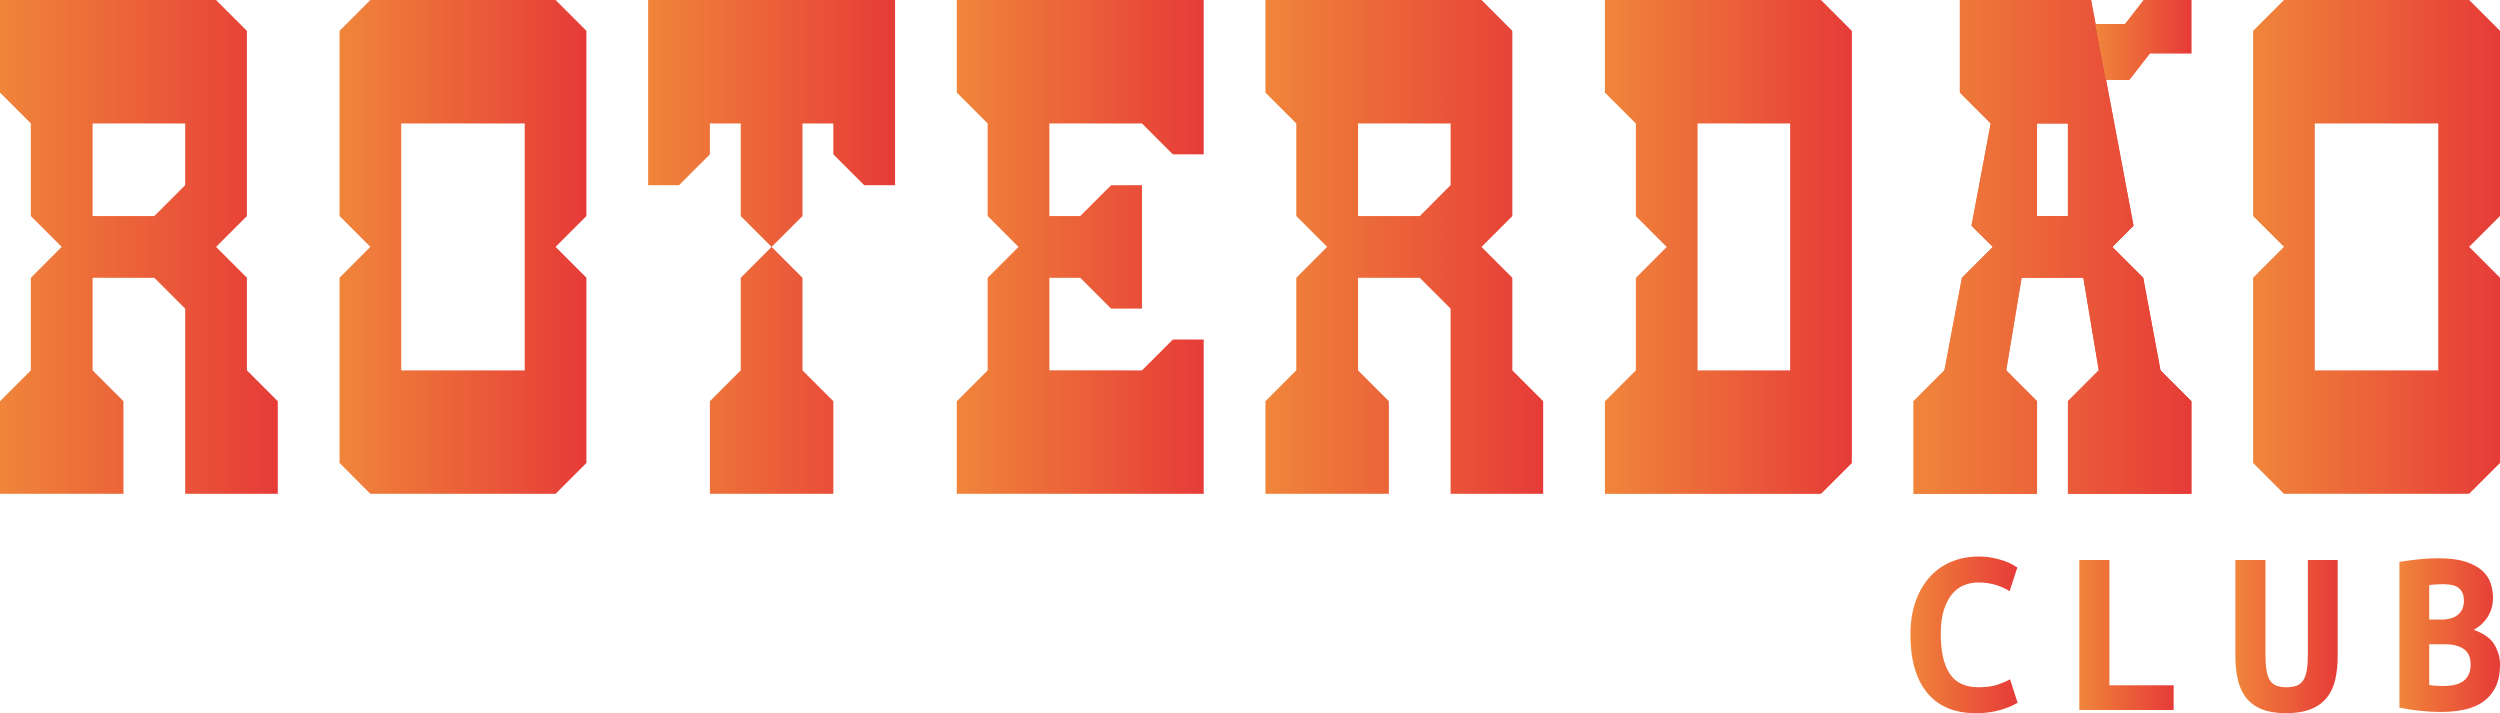<?xml version="1.0" encoding="UTF-8"?>
<svg id="Layer_2" data-name="Layer 2" xmlns="http://www.w3.org/2000/svg" xmlns:xlink="http://www.w3.org/1999/xlink" viewBox="0 0 1080 308.09">
  <defs>
    <style>
      .cls-1 {
        fill: url(#New_Gradient_Swatch_4-11);
      }

      .cls-1, .cls-2, .cls-3, .cls-4, .cls-5, .cls-6, .cls-7, .cls-8, .cls-9, .cls-10, .cls-11, .cls-12, .cls-13, .cls-14, .cls-15 {
        stroke-width: 0px;
      }

      .cls-2 {
        fill: url(#New_Gradient_Swatch_4-13);
      }

      .cls-3 {
        fill: url(#New_Gradient_Swatch_4-8);
      }

      .cls-4 {
        fill: url(#New_Gradient_Swatch_4-14);
      }

      .cls-5 {
        fill: url(#New_Gradient_Swatch_4-10);
      }

      .cls-6, .cls-16 {
        fill: url(#New_Gradient_Swatch_4);
      }

      .cls-7 {
        fill: url(#New_Gradient_Swatch_4-12);
      }

      .cls-17 {
        clip-path: url(#clippath-1);
      }

      .cls-8 {
        fill: url(#New_Gradient_Swatch_4-16);
      }

      .cls-9 {
        fill: url(#New_Gradient_Swatch_4-2);
      }

      .cls-10 {
        fill: url(#New_Gradient_Swatch_4-6);
      }

      .cls-18 {
        fill: url(#New_Gradient_Swatch_4-3);
      }

      .cls-11 {
        fill: url(#New_Gradient_Swatch_4-7);
      }

      .cls-19 {
        clip-path: url(#clippath);
      }

      .cls-12 {
        fill: url(#New_Gradient_Swatch_4-4);
      }

      .cls-13 {
        fill: url(#New_Gradient_Swatch_4-15);
      }

      .cls-14 {
        fill: url(#New_Gradient_Swatch_4-5);
      }

      .cls-15 {
        fill: url(#New_Gradient_Swatch_4-9);
      }
    </style>
    <linearGradient id="New_Gradient_Swatch_4" data-name="New Gradient Swatch 4" x1="826.67" y1="106.67" x2="946.67" y2="106.67" gradientUnits="userSpaceOnUse">
      <stop offset="0" stop-color="#f0853a"/>
      <stop offset="1" stop-color="#e63b38"/>
    </linearGradient>
    <clipPath id="clippath">
      <path class="cls-6" d="M893.33,53.34v40h-13.34v-40h13.34ZM946.66,173.33l-13.33-13.33-7.46-40-13.35-13.32,9.16-9.16-11.85-62.98-4.55-24.19L903.33,0h-56.67v40l13.33,13.33h0l-8.3,44.2,9.23,9.14-13.35,13.31-7.57,40-13.33,13.33v40h53.33v-40l-13.33-13.33,6.67-40h26.66l6.67,40-13.33,13.33v40s53.34,0,53.34,0v-40Z"/>
    </clipPath>
    <linearGradient id="New_Gradient_Swatch_4-2" data-name="New Gradient Swatch 4" x1="826.67" y1="106.67" x2="946.67" y2="106.67" xlink:href="#New_Gradient_Swatch_4"/>
    <linearGradient id="New_Gradient_Swatch_4-3" data-name="New Gradient Swatch 4" x1="905.27" y1="17.27" x2="946.66" y2="17.27" xlink:href="#New_Gradient_Swatch_4"/>
    <linearGradient id="New_Gradient_Swatch_4-4" data-name="New Gradient Swatch 4" x1="905.27" y1="17.27" x2="946.66" y2="17.27" xlink:href="#New_Gradient_Swatch_4"/>
    <clipPath id="clippath-1">
      <polygon class="cls-12" points="946.66 0 926.12 0 918.06 10.36 905.27 10.36 909.83 34.54 919.84 34.54 928.78 23.03 946.66 23.03 946.66 0"/>
    </clipPath>
    <linearGradient id="New_Gradient_Swatch_4-5" data-name="New Gradient Swatch 4" x1="905.27" y1="17.27" x2="946.66" y2="17.27" xlink:href="#New_Gradient_Swatch_4"/>
    <linearGradient id="New_Gradient_Swatch_4-6" data-name="New Gradient Swatch 4" x1="973.33" y1="106.67" x2="1080" y2="106.67" xlink:href="#New_Gradient_Swatch_4"/>
    <linearGradient id="New_Gradient_Swatch_4-7" data-name="New Gradient Swatch 4" x1="146.67" y1="106.67" x2="253.33" y2="106.67" xlink:href="#New_Gradient_Swatch_4"/>
    <linearGradient id="New_Gradient_Swatch_4-8" data-name="New Gradient Swatch 4" x1="280" y1="106.67" x2="386.67" y2="106.67" xlink:href="#New_Gradient_Swatch_4"/>
    <linearGradient id="New_Gradient_Swatch_4-9" data-name="New Gradient Swatch 4" x1="413.33" y1="106.67" x2="520" y2="106.67" xlink:href="#New_Gradient_Swatch_4"/>
    <linearGradient id="New_Gradient_Swatch_4-10" data-name="New Gradient Swatch 4" x1="546.67" y1="106.67" x2="666.67" y2="106.67" xlink:href="#New_Gradient_Swatch_4"/>
    <linearGradient id="New_Gradient_Swatch_4-11" data-name="New Gradient Swatch 4" x1="0" y1="106.67" x2="120" y2="106.67" xlink:href="#New_Gradient_Swatch_4"/>
    <linearGradient id="New_Gradient_Swatch_4-12" data-name="New Gradient Swatch 4" x1="693.33" y1="106.67" x2="800" y2="106.67" xlink:href="#New_Gradient_Swatch_4"/>
    <linearGradient id="New_Gradient_Swatch_4-13" data-name="New Gradient Swatch 4" x1="-6170.31" y1="-2223.22" x2="-6170.31" y2="-2269.51" gradientTransform="translate(-1397.9 6444.57) rotate(90)" xlink:href="#New_Gradient_Swatch_4"/>
    <linearGradient id="New_Gradient_Swatch_4-14" data-name="New Gradient Swatch 4" x1="-6170.25" y1="-2296.18" x2="-6170.25" y2="-2336.92" gradientTransform="translate(-1397.9 6444.57) rotate(90)" xlink:href="#New_Gradient_Swatch_4"/>
    <linearGradient id="New_Gradient_Swatch_4-15" data-name="New Gradient Swatch 4" x1="-6169.57" y1="-2363.58" x2="-6169.57" y2="-2407.78" gradientTransform="translate(-1397.9 6444.57) rotate(90)" xlink:href="#New_Gradient_Swatch_4"/>
    <linearGradient id="New_Gradient_Swatch_4-16" data-name="New Gradient Swatch 4" x1="-6170.2" y1="-2434.44" x2="-6170.2" y2="-2477.9" gradientTransform="translate(-1397.9 6444.57) rotate(90)" xlink:href="#New_Gradient_Swatch_4"/>
  </defs>
  <g id="Layer_1-2" data-name="Layer 1">
    <g>
      <g>
        <g>
          <g>
            <path class="cls-16" d="M893.33,53.34v40h-13.34v-40h13.34ZM946.66,173.33l-13.33-13.33-7.46-40-13.35-13.32,9.16-9.16-11.85-62.98-4.55-24.19L903.33,0h-56.67v40l13.33,13.33h0l-8.3,44.2,9.23,9.14-13.35,13.31-7.57,40-13.33,13.33v40h53.33v-40l-13.33-13.33,6.67-40h26.66l6.67,40-13.33,13.33v40s53.34,0,53.34,0v-40Z"/>
            <g class="cls-19">
              <rect class="cls-9" x="826.67" y="0" width="120" height="213.32"/>
            </g>
          </g>
          <g>
            <polygon class="cls-18" points="946.66 0 926.12 0 918.06 10.36 905.27 10.36 909.83 34.54 919.84 34.54 928.78 23.03 946.66 23.03 946.66 0"/>
            <g class="cls-17">
              <rect class="cls-14" x="905.27" width="41.38" height="34.54"/>
            </g>
          </g>
        </g>
        <path class="cls-10" d="M1080,93.33V13.32l-13.33-13.32h-80l-13.32,13.32v80.01l13.32,13.31-13.32,13.35v80l13.32,13.33h80s13.34-13.33,13.34-13.33v-80l-13.34-13.35,13.33-13.31ZM1053.33,160h-53.34V53.33s53.34,0,53.34,0v106.67Z"/>
        <path class="cls-11" d="M253.33,93.33V13.32l-13.33-13.32h-80l-13.32,13.32v80.01l13.32,13.31-13.32,13.35v80l13.32,13.33h80s13.34-13.33,13.34-13.33v-80l-13.34-13.35,13.33-13.31ZM226.67,160h-53.34V53.33s53.34,0,53.34,0v106.67Z"/>
        <polygon class="cls-3" points="280 0 386.67 0 386.67 80 373.33 80 360 66.67 360 53.33 346.67 53.33 346.67 93.33 333.33 106.67 346.67 120 346.67 160 360 173.33 360 213.33 306.67 213.33 306.67 173.33 320 160 320 120 333.33 106.67 320 93.33 320 53.33 306.67 53.33 306.67 66.67 293.33 80 280 80 280 0"/>
        <polygon class="cls-15" points="506.67 66.67 493.33 53.33 453.33 53.33 453.33 93.33 466.66 93.33 480 80 493.33 80 493.33 93.33 493.33 106.65 493.33 120 493.33 133.33 480 133.33 466.67 120 453.33 120 453.33 159.99 493.33 160 506.67 146.67 520 146.67 520 213.33 413.33 213.33 413.33 173.33 426.67 160 426.67 120 440 106.67 426.67 93.33 426.67 53.33 413.35 40 413.35 0 520 0 520 66.67 506.67 66.67"/>
        <path class="cls-5" d="M613.33,120l13.33,13.33v79.98l40,.02v-40l-13.33-13.33v-40l-13.33-13.33,13.33-13.33V13.34L640,0h-93.33s0,40,0,40l13.33,13.33v40l13.33,13.33-13.33,13.34v40l-13.33,13.33v40h53.33v-40l-13.33-13.33v-40M626.66,79.99l-13.32,13.35h-26.67v-40s40,0,40,0v13.33s-.01,13.32-.01,13.32Z"/>
        <path class="cls-1" d="M66.67,120l13.33,13.33v79.98l40,.02v-40l-13.33-13.33v-40l-13.33-13.33,13.33-13.33V13.34L93.33,0H0s0,40,0,40l13.33,13.33v40l13.33,13.33-13.33,13.34v40l-13.33,13.33v40h53.33v-40l-13.33-13.33v-40M79.99,79.99l-13.32,13.35h-26.67v-40s40,0,40,0v13.33s-.01,13.32-.01,13.32Z"/>
        <path class="cls-7" d="M786.67,0h-93.34v40.01l13.36,13.34v40.01l13.33,13.34-13.33,13.34v39.95l-13.36,13.39v39.97h93.34l13.33-13.3V13.34l-13.33-13.34ZM773.34,160.02h-39.99V53.34h39.99s0,106.68,0,106.68Z"/>
      </g>
      <g>
        <path class="cls-2" d="M853.49,308.09c-9.15,0-16.13-2.93-20.95-8.8-4.82-5.87-7.23-14.21-7.23-25.03,0-5.38.73-10.16,2.2-14.35,1.47-4.19,3.51-7.73,6.13-10.63,2.62-2.9,5.72-5.1,9.32-6.6,3.6-1.5,7.52-2.25,11.78-2.25,2.3,0,4.38.19,6.23.58,1.85.39,3.47.82,4.87,1.31,1.4.49,2.57,1.01,3.51,1.57.94.56,1.66.98,2.15,1.26l-3.35,10.26c-1.61-1.05-3.54-1.94-5.81-2.67-2.27-.73-4.87-1.1-7.8-1.1-2.03,0-4,.37-5.92,1.1-1.92.73-3.63,1.96-5.13,3.67-1.5,1.71-2.72,4-3.67,6.86-.94,2.86-1.41,6.42-1.41,10.68,0,7.4,1.27,13.07,3.82,17.02,2.55,3.95,6.72,5.92,12.51,5.92,3.35,0,6.13-.38,8.32-1.15,2.2-.77,3.96-1.54,5.29-2.3l3.25,10.16c-1.82,1.12-4.28,2.15-7.38,3.09-3.11.94-6.69,1.41-10.73,1.41Z"/>
        <path class="cls-4" d="M939.01,306.73h-40.74v-64.82h12.99v54.14h27.75v10.68Z"/>
        <path class="cls-13" d="M987.57,308.09c-4.19,0-7.7-.58-10.52-1.73-2.83-1.15-5.08-2.81-6.76-4.97-1.68-2.16-2.86-4.78-3.56-7.85-.7-3.07-1.05-6.49-1.05-10.26v-41.37h12.99v40.53c0,2.72.14,5.01.42,6.86.28,1.85.75,3.34,1.41,4.45.66,1.12,1.59,1.92,2.78,2.41,1.19.49,2.69.73,4.5.73s3.32-.24,4.5-.73c1.19-.49,2.13-1.31,2.83-2.46.7-1.15,1.19-2.65,1.47-4.5.28-1.85.42-4.14.42-6.86v-40.42h12.88v41.37c0,3.77-.35,7.19-1.05,10.26-.7,3.07-1.92,5.69-3.67,7.85-1.75,2.17-4.05,3.82-6.91,4.97-2.86,1.15-6.42,1.73-10.68,1.73Z"/>
        <path class="cls-8" d="M1080,287.15c0,3.91-.66,7.17-1.99,9.79-1.33,2.62-3.13,4.71-5.39,6.28-2.27,1.57-4.96,2.69-8.06,3.35-3.11.66-6.44,1-10,1-2.86,0-5.83-.16-8.9-.47-3.07-.31-6.11-.79-9.11-1.41v-62.94c2.44-.42,5.13-.79,8.06-1.1,2.93-.31,5.83-.47,8.69-.47,4.89,0,8.87.51,11.94,1.52,3.07,1.01,5.48,2.34,7.23,3.98,1.74,1.64,2.93,3.47,3.56,5.5.63,2.03.94,4.05.94,6.08,0,3.07-.75,5.8-2.25,8.17-1.5,2.37-3.51,4.26-6.02,5.66,4.4,1.61,7.38,3.77,8.95,6.49,1.57,2.72,2.36,5.59,2.36,8.59ZM1054.45,267.67c3.28,0,5.76-.72,7.44-2.15,1.68-1.43,2.51-3.4,2.51-5.92,0-1.54-.25-2.78-.73-3.72-.49-.94-1.15-1.68-1.99-2.2-.84-.52-1.82-.87-2.93-1.05-1.12-.17-2.27-.26-3.46-.26-.98,0-1.99.04-3.04.1-1.05.07-1.99.18-2.83.31v14.87h5.03ZM1049.42,278.35v17.59c.91.14,1.9.24,2.98.31,1.08.07,2.15.1,3.19.1,1.47,0,2.9-.12,4.29-.37,1.4-.24,2.63-.7,3.72-1.36,1.08-.66,1.97-1.61,2.67-2.83.7-1.22,1.05-2.78,1.05-4.66,0-3.14-.99-5.39-2.98-6.76-1.99-1.36-4.66-2.04-8.01-2.04h-6.91Z"/>
      </g>
    </g>
  </g>
</svg>